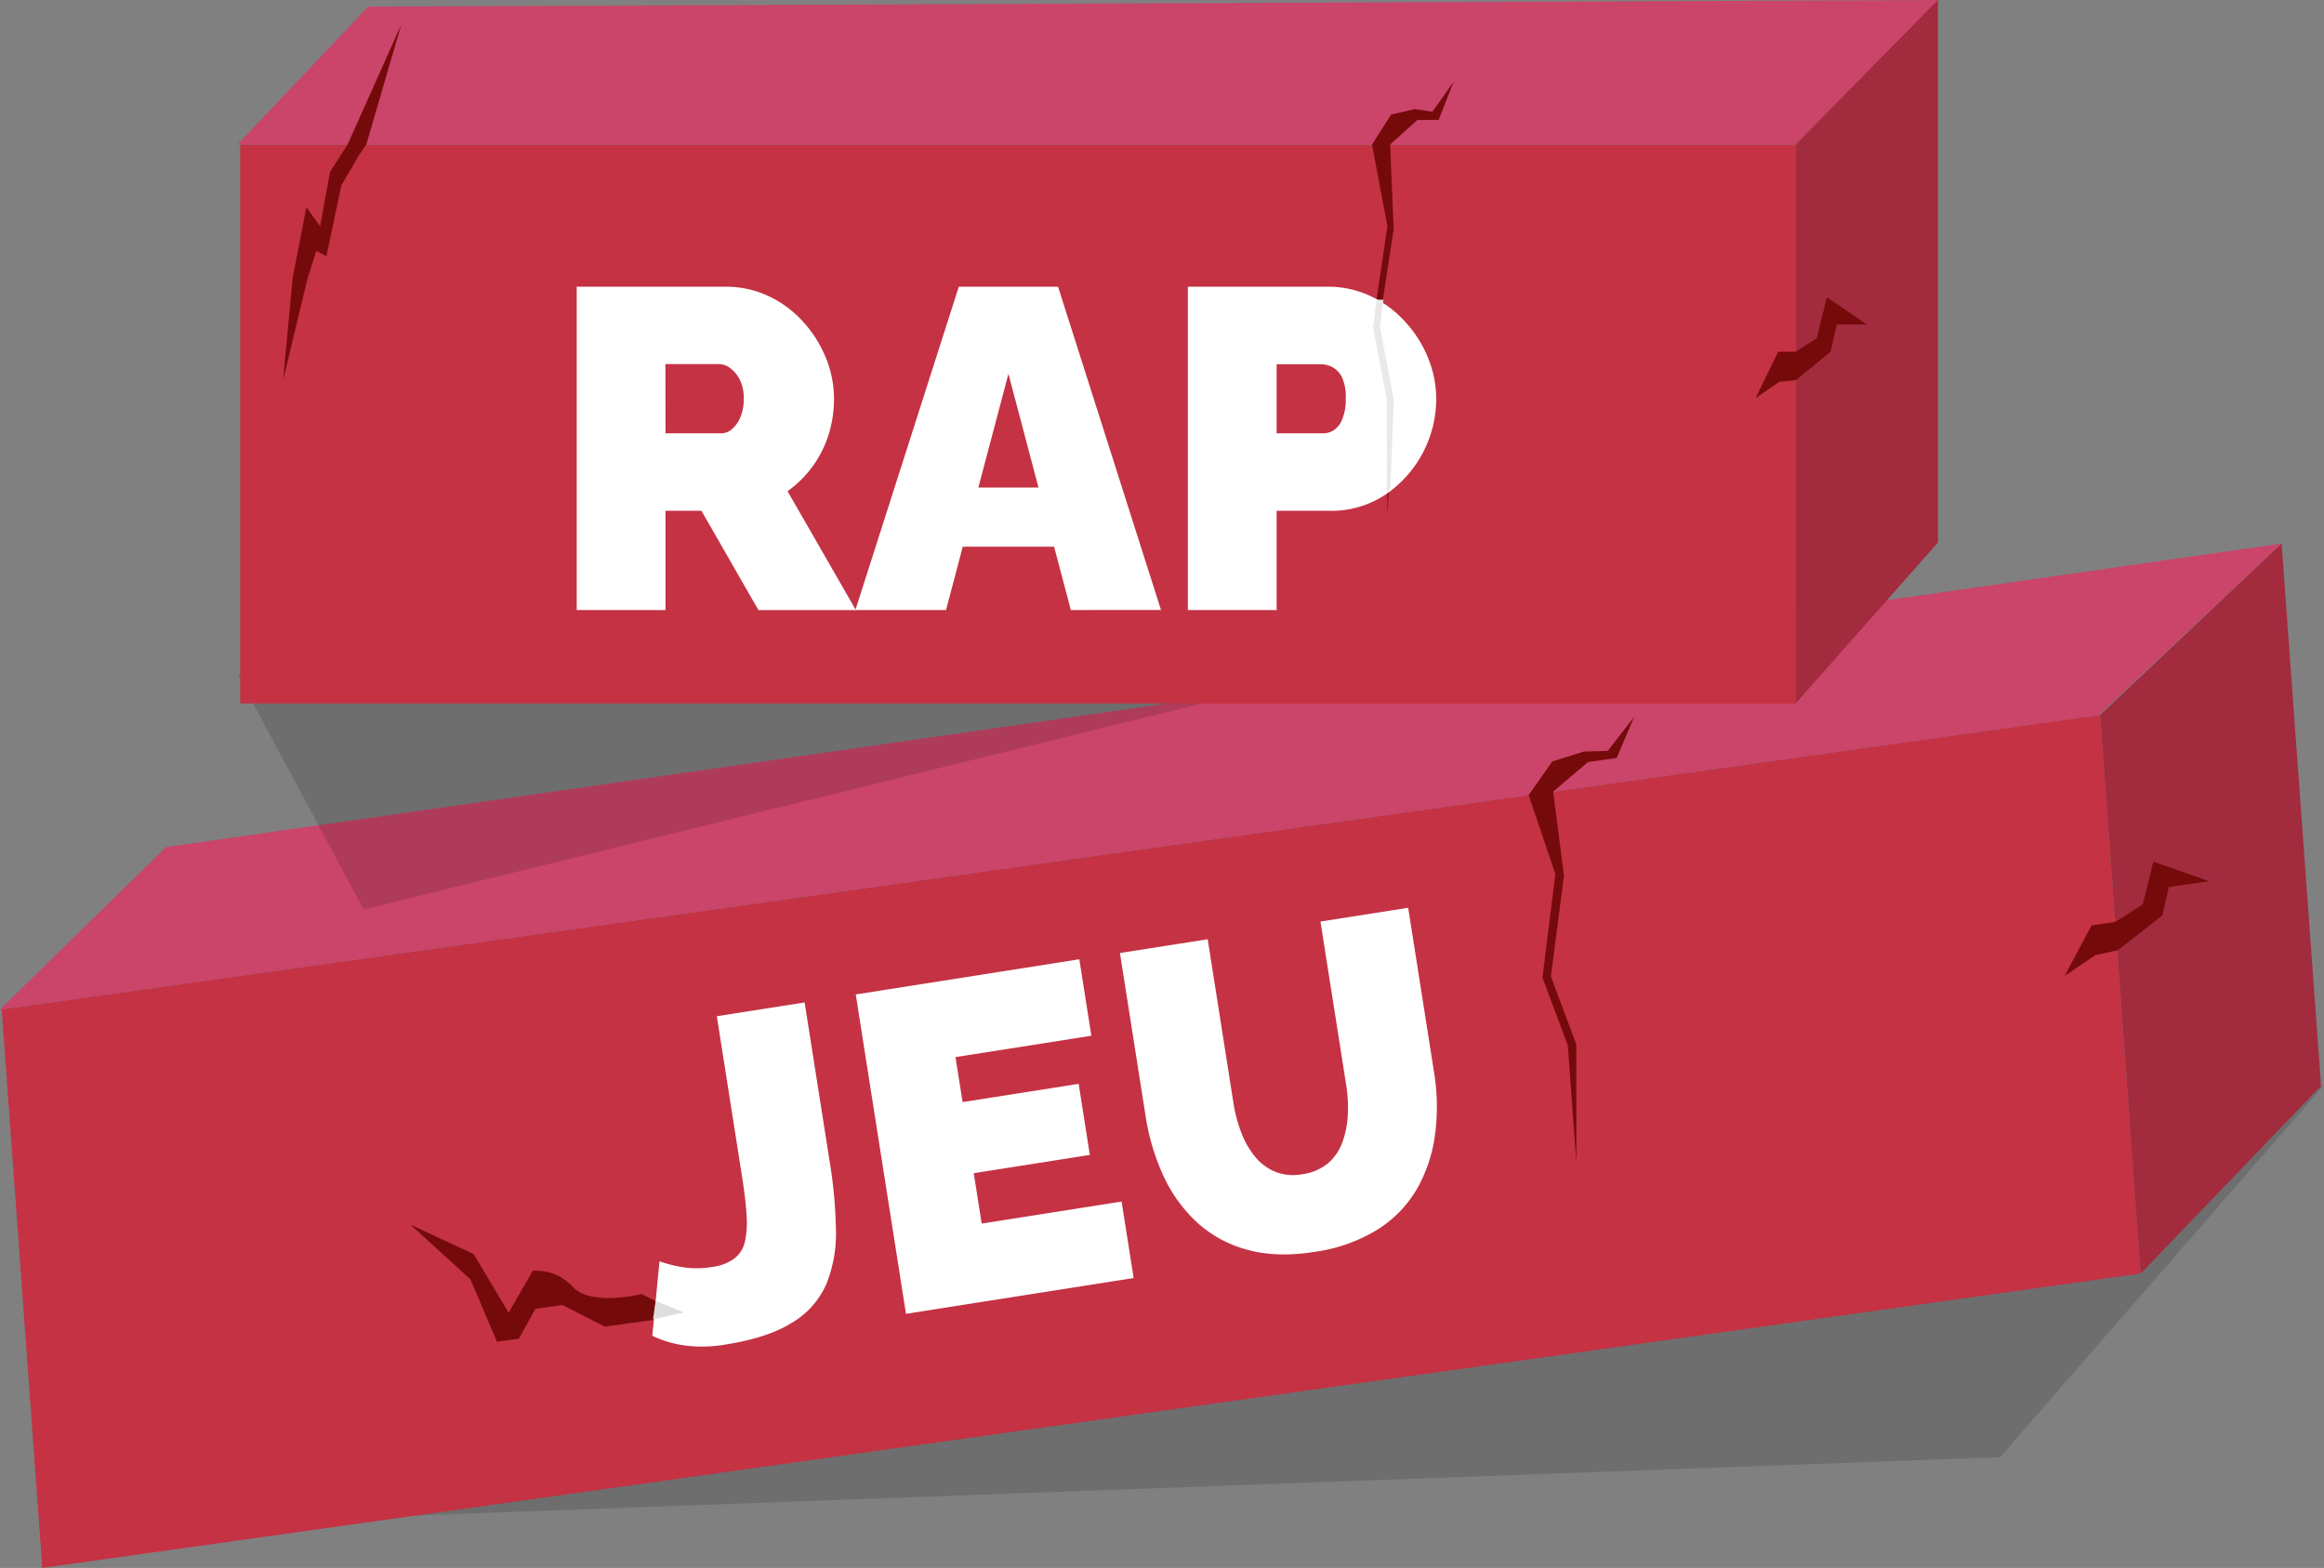 <svg id="menu" xmlns="http://www.w3.org/2000/svg" viewBox="0 0 674.54 455.16"><rect x="0" y="0" width="674.54" height="455.16" fill="#808080" stroke="none"/><defs><style>.cls-1{opacity:0.14;}.cls-2{fill:#c43244;}.cls-3{fill:#cb446a;}.cls-4{fill:#a22b3e;}.cls-5{fill:#750a0a;}.cls-6{fill:#fff;}.cls-7{fill:#ddd;}.cls-8{fill:#eae8e8;}</style></defs><title>rap jeu titre</title><polygon class="cls-1" points="59.14 442.19 580.54 423 674.54 315 59.14 442.19"/><polygon class="cls-2" points="0.49 293 609.56 207.53 621.35 369.69 12.28 455.16 0.49 293"/><polygon class="cls-3" points="0 293.07 48.18 245.91 662.23 157.79 609.07 207.6 0 293.07"/><polygon class="cls-4" points="621.35 369.69 609.56 207.53 662.23 157.79 673.68 315.2 621.35 369.69"/><path class="cls-5" d="M378.56,659.47l18.41,8.6,10.12,17,7-12.17a14.44,14.44,0,0,1,11.71,4.75c5.35,5.64,19.9,2,19.9,2l12.3,6.26-9.22,1.3L435,689.1l-12.31-6.27-7.82,1.1-4.8,8.67-6.36.89L396,675.39Z" transform="translate(-259.46 -304)"/><polyline class="cls-5" points="443.69 230.81 451.44 253.69 447.7 283.78 455.06 303.52 457.54 337.54 457.51 303.18 450.15 283.44 453.94 254.14 450.79 229.81 460.93 221.2 469.24 220.03 474.3 208.13 466.62 218 459.72 218.17 450.55 221.05 443.69 230.81"/><polyline class="cls-5" points="613.93 267.65 621.95 262.52 625 250.11 641.22 255.83 629.49 257.47 627.62 265.73 614.69 275.86 608.21 277.24 599.27 283.29 607.09 268.61 613.93 267.65"/><polygon class="cls-1" points="459.82 176.98 105.54 264 69.05 195.98 459.82 176.98"/><rect class="cls-2" x="69.73" y="41.95" width="451.45" height="162.26"/><polygon class="cls-3" points="68.93 41.95 106.86 1.93 562.85 0 521.11 41.95 68.93 41.95"/><polygon class="cls-4" points="521.18 204.21 521.18 41.95 562.48 0 562.48 157.51 521.18 204.21"/><polyline class="cls-5" points="398.23 41.95 402.7 65.7 398.35 94.98 402.7 115.56 402.7 149.6 404.51 115.56 400.16 94.98 404.51 66.49 403.49 41.95 411.39 34.83 417.56 34.83 421.9 23.75 415.74 32.45 410.67 31.66 403.79 33.24 398.23 41.95"/><polyline class="cls-5" points="521.18 102.11 527.34 98.15 530.24 86.28 541.83 94.19 533.14 94.19 531.32 102.11 521.3 110.34 516.47 110.81 509.58 115.56 516.11 102.11 521.18 102.11"/><polygon class="cls-5" points="82.17 110.34 84.94 80.74 88.93 60.16 92.91 65.7 95.81 49.87 100.89 41.95 116.47 7.12 106.32 41.95 104.15 45.12 99.07 53.82 94.73 74.4 91.83 72.82 89.29 80.74 82.17 110.34"/><path class="cls-6" d="M426.85,481.08V387.23h43.09A29.1,29.1,0,0,1,482.63,390a31.76,31.76,0,0,1,10,7.47A35,35,0,0,1,499.22,408a31.64,31.64,0,0,1,2.31,11.76,34.42,34.42,0,0,1-1.59,10.45,31.44,31.44,0,0,1-4.62,9.18,32.3,32.3,0,0,1-7.27,7.21l19.83,34.5H479.59l-16.53-28.82H452.62v28.82Zm25.77-51.29h16.26a4.76,4.76,0,0,0,3-1.19,9,9,0,0,0,2.45-3.44,13.35,13.35,0,0,0,1-5.42,11.87,11.87,0,0,0-1.13-5.48,9.22,9.22,0,0,0-2.77-3.37,5.5,5.5,0,0,0-3.24-1.19h-15.6Z" transform="translate(-259.46 -304)"/><path class="cls-6" d="M537.75,387.23h28.81l29.88,93.85H570.27l-4.86-18.38H538.9l-4.85,18.38H507.74Zm23.13,58.29-8.72-33-8.73,33Z" transform="translate(-259.46 -304)"/><path class="cls-6" d="M604.24,481.08V387.23h40.44A29,29,0,0,1,657.37,390a31.8,31.8,0,0,1,10,7.47A34.72,34.72,0,0,1,674,408a31.66,31.66,0,0,1,2.32,11.76,33.62,33.62,0,0,1-14.74,27.83,28.22,28.22,0,0,1-16.19,4.69H630v28.82ZM630,429.79h13.62a5.58,5.58,0,0,0,3-.93,6.85,6.85,0,0,0,2.44-3.17,15,15,0,0,0,1-5.95A13.62,13.62,0,0,0,649,413.6a6.66,6.66,0,0,0-2.78-3,6.89,6.89,0,0,0-3.23-.86H630Z" transform="translate(-259.46 -304)"/><path class="cls-6" d="M450.88,670.16a40.9,40.9,0,0,0,5.31,1.44,26.47,26.47,0,0,0,10.06.16,13.72,13.72,0,0,0,6.31-2.39,8.53,8.53,0,0,0,3.07-4.78,25.86,25.86,0,0,0,.53-7.69q-.27-4.67-1.31-11.25L467.52,599,493,595l7.36,46.75A135.11,135.11,0,0,1,502.09,661a39.27,39.27,0,0,1-2.7,15.55,24.35,24.35,0,0,1-9.87,11.31q-7,4.5-19.72,6.49a39.69,39.69,0,0,1-11.19.28,31.59,31.59,0,0,1-9.82-2.87Z" transform="translate(-259.46 -304)"/><path class="cls-6" d="M585,652.8l3.5,22.2-66.08,10.39-14.58-92.71,64.89-10.21,3.5,22.2-39.44,6.2,2.06,13.06,33.69-5.3,3.24,20.63-33.69,5.3,2.3,14.63Z" transform="translate(-259.46 -304)"/><path class="cls-6" d="M641,667.41q-11.1,1.76-19.64-.65a35,35,0,0,1-14.57-8,42.59,42.59,0,0,1-9.69-13.51,64.68,64.68,0,0,1-5.09-17l-7.49-47.6,25.47-4,7.48,47.57a41,41,0,0,0,2.29,8.59,24.68,24.68,0,0,0,4,7,15.24,15.24,0,0,0,5.84,4.35,14.15,14.15,0,0,0,7.8.71,14.84,14.84,0,0,0,7.41-3.1,14.36,14.36,0,0,0,4.21-6,27.11,27.11,0,0,0,1.63-7.93,41,41,0,0,0-.44-8.75l-7.49-47.57,25.46-4,7.49,47.6a62.25,62.25,0,0,1,.29,18.39,43.21,43.21,0,0,1-5.34,15.81A34.35,34.35,0,0,1,659.18,661,47,47,0,0,1,641,667.41Z" transform="translate(-259.46 -304)"/><polygon class="cls-7" points="189.54 383 198.54 381 190.3 377.68 189.54 383"/><polygon class="cls-8" points="399.54 87 398.54 95 402.54 116 402.54 143 403.54 142 404.54 116 400.54 95 401.54 87 399.54 87"/></svg>